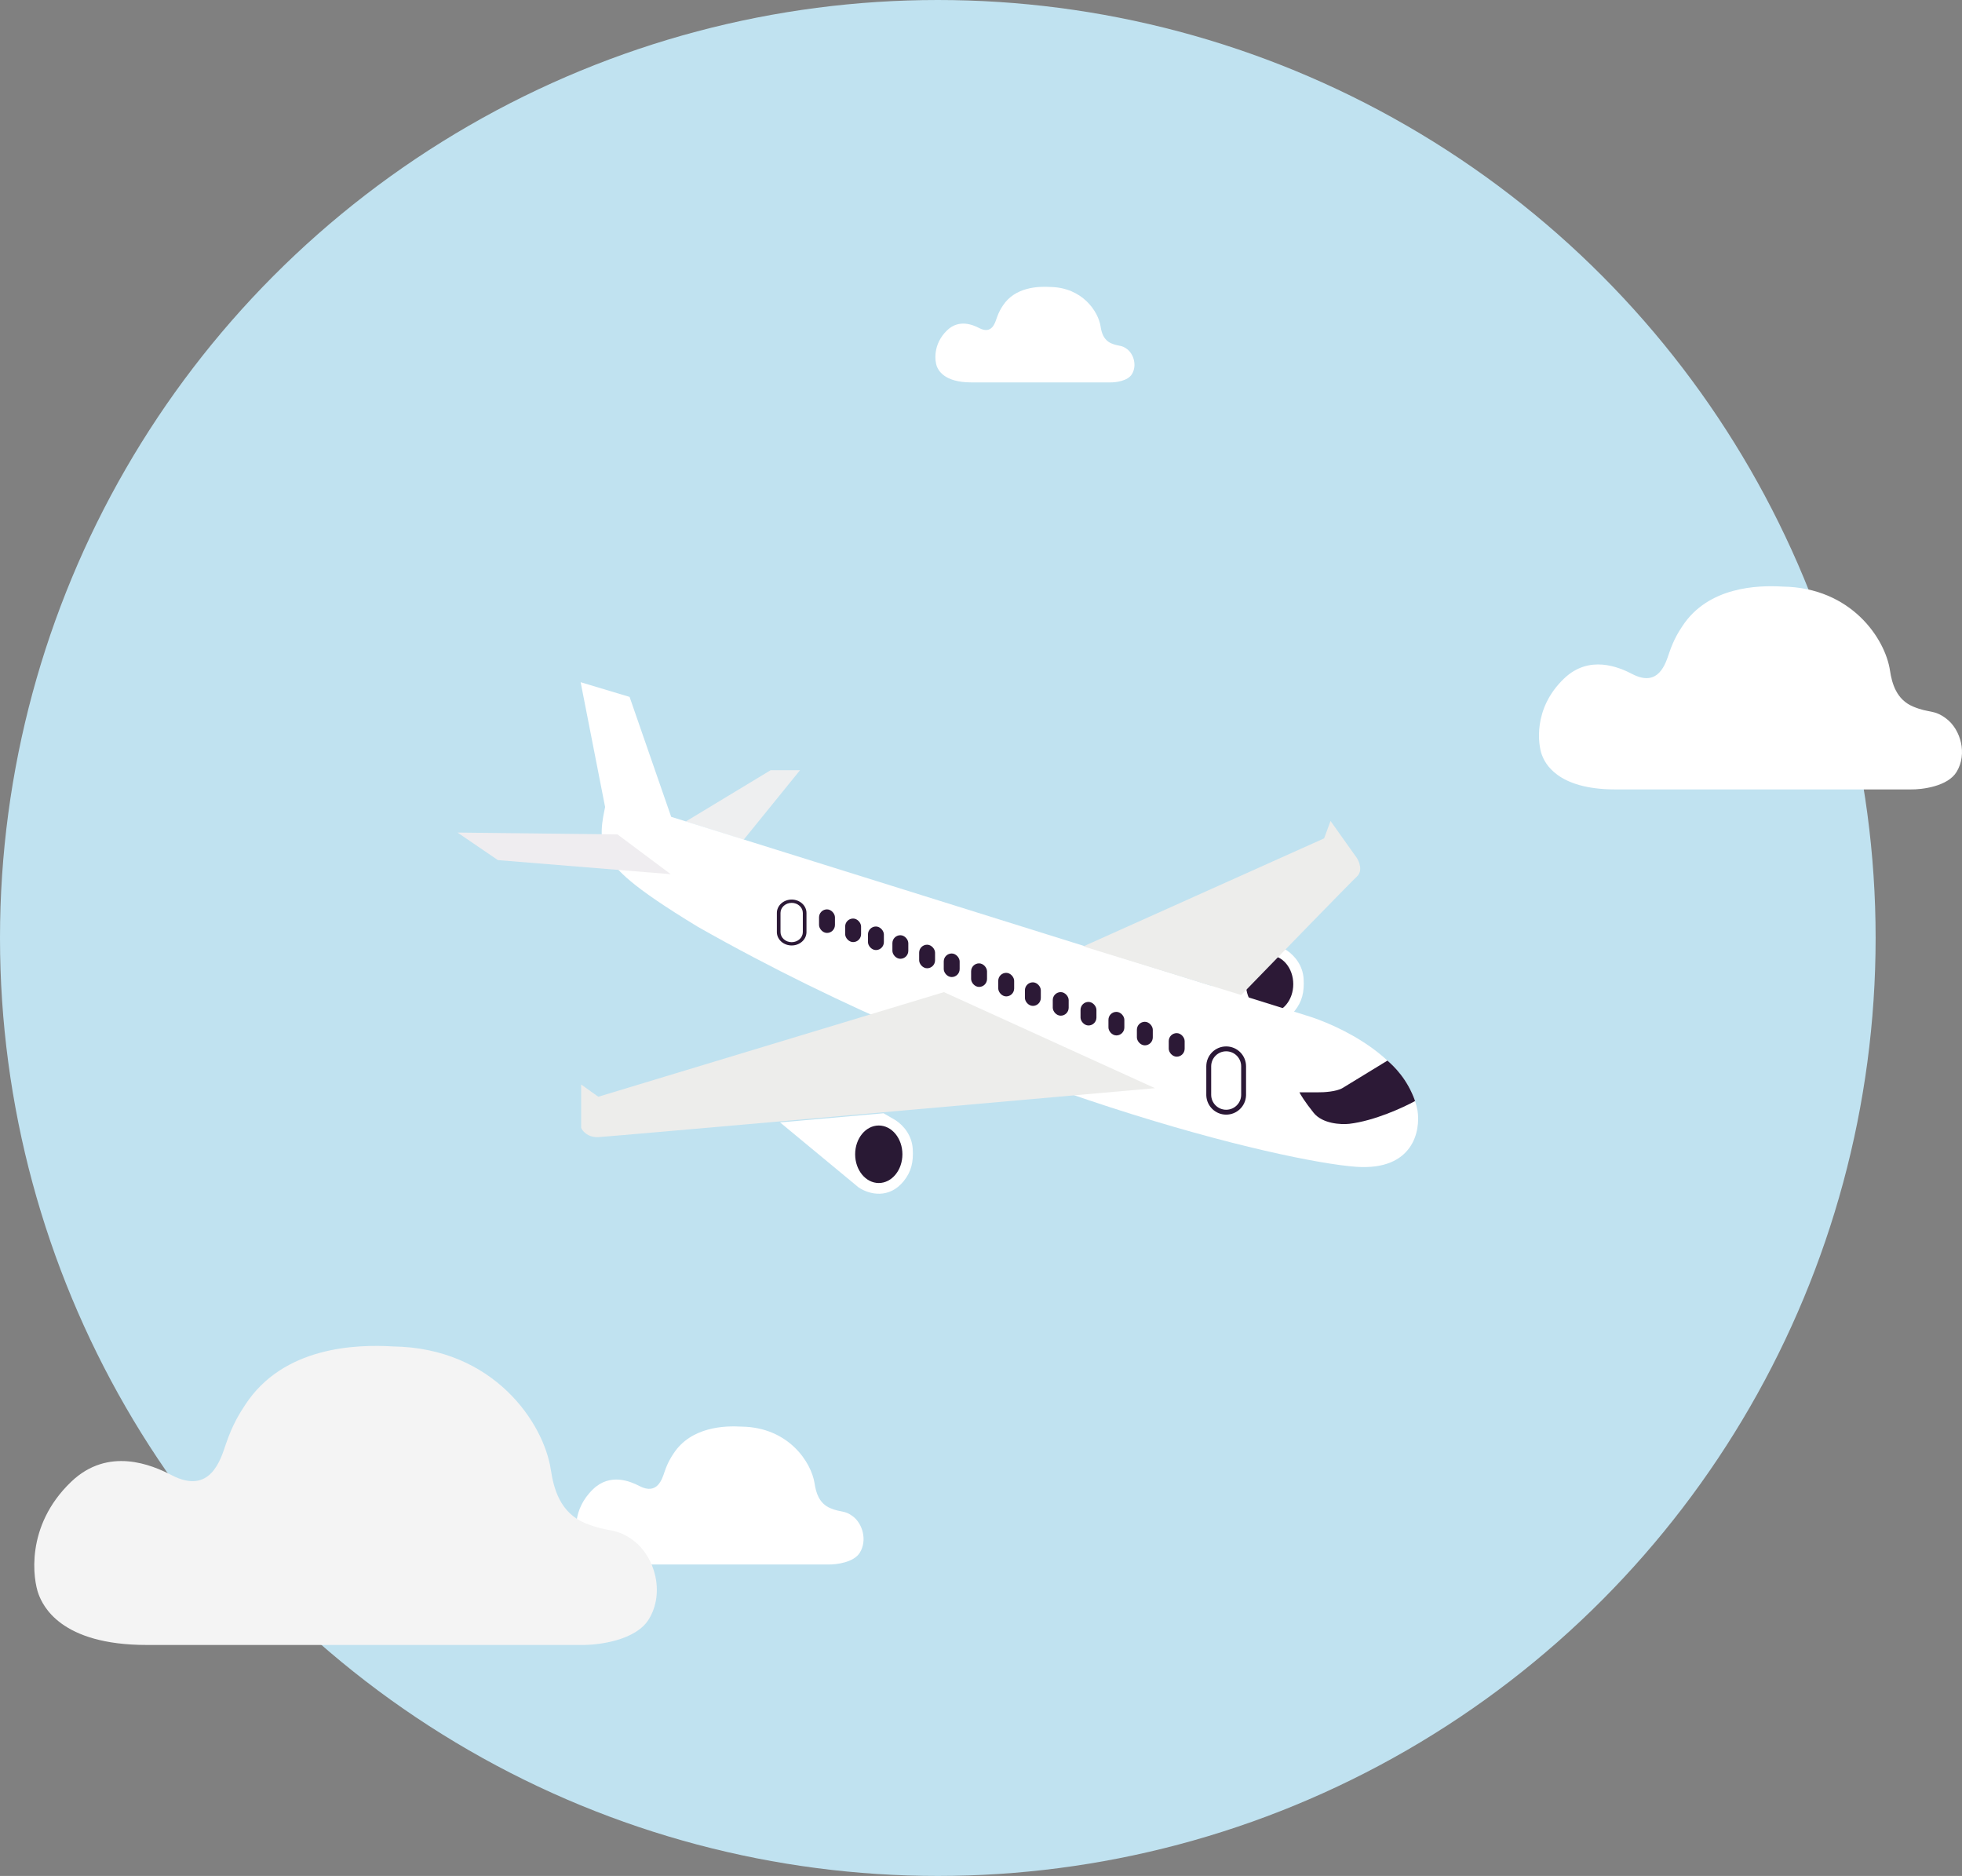 <svg width="159" height="152" viewBox="0 0 159 152" fill="none" xmlns="http://www.w3.org/2000/svg">
<rect x="0" y="0" width="159" height="152" fill="#808080" stroke="none"/>
<ellipse cx="76" cy="76" rx="76" ry="76" fill="#C0E2F0"/>
<path d="M62.457 62.403L55.578 66.561L60.269 68.036L64.837 62.403H62.457Z" fill="#EEEFF0"/>
<path d="M69.57 96.202L63.215 90.943L71.603 90.203L72.585 90.773C73.242 91.207 73.898 92 73.968 93.084C74.036 94.154 73.846 94.941 73.242 95.693C72.075 97.147 70.471 96.813 69.57 96.202Z" fill="white"/>
<path d="M101.246 82.419L94.891 77.161L103.278 76.421L104.261 76.991C104.917 77.425 105.574 78.218 105.644 79.302C105.712 80.372 105.522 81.159 104.917 81.911C103.75 83.365 102.146 83.031 101.246 82.419Z" fill="white"/>
<ellipse cx="71.216" cy="93.525" rx="1.915" ry="2.33" fill="#291934"/>
<ellipse cx="102.891" cy="79.742" rx="1.915" ry="2.33" fill="#2C1936"/>
<path d="M47.055 55.277L49.038 65.39C48.839 66.382 48.443 67.968 49.236 69.356C50.029 70.546 51.021 71.736 56.573 75.107C80.37 88.592 104.167 94.144 109.917 94.541C114.518 94.858 115.139 91.632 114.875 89.98C114.082 85.697 108.463 83.039 105.753 82.246L54.392 66.183L51.021 56.466L47.055 55.277Z" fill="white"/>
<path d="M107.305 67.93L87.797 76.681L100.588 80.622C103.504 77.614 109.462 71.485 109.957 71.029C110.453 70.573 110.164 69.831 109.957 69.517L107.826 66.518L107.305 67.93Z" fill="#EDEDEB"/>
<path d="M48.486 88.865L76.496 80.387L93.6 88.17C78.909 89.476 49.319 92.097 48.486 92.136C47.653 92.176 47.213 91.657 47.098 91.393V87.873L48.486 88.865Z" fill="#EDEDEB"/>
<path d="M50.042 67.609L37.078 67.46L40.35 69.691L54.355 70.831L50.042 67.609Z" fill="#EFEDF0"/>
<path d="M100.584 88.703V86.398C100.584 85.727 100.04 85.183 99.369 85.183C98.698 85.183 98.154 85.727 98.154 86.398V88.703C98.154 89.374 98.698 89.918 99.369 89.918V90.314C98.507 90.314 97.803 89.637 97.76 88.786L97.758 88.703V86.398C97.758 85.508 98.479 84.787 99.369 84.787C100.259 84.787 100.98 85.508 100.98 86.398V88.703L100.978 88.786C100.935 89.637 100.231 90.314 99.369 90.314V89.918C100.04 89.918 100.584 89.374 100.584 88.703Z" fill="#2B1836"/>
<path d="M65.061 75.523V73.972C65.061 73.521 64.656 73.155 64.157 73.155C63.657 73.155 63.252 73.521 63.252 73.972V75.523C63.252 75.974 63.657 76.34 64.157 76.34V76.607C63.515 76.607 62.991 76.151 62.959 75.579L62.957 75.523V73.972C62.957 73.374 63.494 72.888 64.157 72.888C64.82 72.888 65.357 73.374 65.357 73.972V75.523L65.355 75.579C65.323 76.151 64.799 76.607 64.157 76.607V76.34C64.656 76.34 65.061 75.974 65.061 75.523Z" fill="#2C1936"/>
<path d="M106.804 88.505H105.305C105.391 88.687 105.743 89.273 106.457 90.166C107.171 91.058 108.68 91.132 109.345 91.058C111.378 90.82 113.748 89.724 114.678 89.211C114.055 87.427 112.952 86.386 112.437 85.936C111.446 86.54 109.296 87.861 108.8 88.158C108.304 88.455 107.263 88.513 106.804 88.505Z" fill="#2C1936"/>
<rect x="94.715" y="83.709" width="1.289" height="1.909" rx="0.644" fill="#2C1936"/>
<rect x="92.133" y="82.791" width="1.289" height="1.909" rx="0.644" fill="#2C1936"/>
<rect x="89.828" y="81.987" width="1.289" height="1.909" rx="0.644" fill="#2C1936"/>
<rect x="87.566" y="81.181" width="1.289" height="1.909" rx="0.644" fill="#2C1936"/>
<rect x="85.316" y="80.387" width="1.289" height="1.909" rx="0.644" fill="#2C1936"/>
<rect x="83.059" y="79.594" width="1.289" height="1.909" rx="0.644" fill="#2C1936"/>
<rect x="80.898" y="78.825" width="1.289" height="1.909" rx="0.644" fill="#2C1936"/>
<rect x="78.699" y="78.057" width="1.289" height="1.909" rx="0.644" fill="#2C1936"/>
<rect x="76.481" y="77.257" width="1.289" height="1.909" rx="0.644" fill="#2C1936"/>
<rect x="74.488" y="76.545" width="1.289" height="1.909" rx="0.644" fill="#2C1936"/>
<rect x="72.32" y="75.777" width="1.289" height="1.909" rx="0.644" fill="#2C1936"/>
<rect x="70.34" y="75.07" width="1.289" height="1.909" rx="0.644" fill="#2C1936"/>
<rect x="68.492" y="74.425" width="1.289" height="1.909" rx="0.644" fill="#2C1936"/>
<rect x="66.375" y="73.682" width="1.289" height="1.909" rx="0.644" fill="#2C1936"/>
<path d="M89.971 30.985H78.718C76.474 30.985 76.025 29.956 75.916 29.671C75.777 29.305 75.557 27.911 76.759 26.759C77.721 25.837 78.857 26.322 79.362 26.585C80.374 27.113 80.638 26.17 80.77 25.779C80.951 25.247 81.147 24.953 81.271 24.763C82.257 23.252 84.146 23.193 85.1 23.251C87.716 23.288 89.009 25.239 89.191 26.449C89.265 26.945 89.436 27.559 90.07 27.825C90.704 28.09 90.859 27.926 91.335 28.283C91.88 28.692 92.153 29.622 91.731 30.316C91.394 30.871 90.418 30.993 89.971 30.985Z" fill="white"/>
<path d="M67.145 126.763H50.894C47.654 126.763 47.005 125.277 46.849 124.865C46.648 124.336 46.33 122.324 48.066 120.659C49.455 119.328 51.095 120.029 51.824 120.409C53.285 121.17 53.666 119.809 53.858 119.246C54.119 118.476 54.401 118.052 54.581 117.778C56.005 115.595 58.733 115.511 60.111 115.594C63.888 115.648 65.755 118.464 66.017 120.212C66.125 120.928 66.373 121.815 67.288 122.199C68.204 122.582 68.426 122.345 69.114 122.861C69.901 123.451 70.295 124.794 69.686 125.796C69.2 126.598 67.789 126.774 67.145 126.763Z" fill="white"/>
<path d="M154.823 63.964H130.908C126.142 63.964 125.187 61.778 124.956 61.172C124.66 60.394 124.192 57.432 126.747 54.983C128.791 53.023 131.205 54.054 132.278 54.614C134.427 55.735 134.988 53.731 135.27 52.902C135.655 51.77 136.07 51.146 136.334 50.742C138.431 47.531 142.444 47.406 144.472 47.529C150.029 47.608 152.778 51.753 153.163 54.324C153.321 55.378 153.686 56.684 155.033 57.248C156.381 57.812 156.708 57.464 157.72 58.222C158.879 59.091 159.458 61.067 158.563 62.541C157.846 63.721 155.771 63.981 154.823 63.964Z" fill="white"/>
<path d="M47.083 133.284H11.887C4.871 133.284 3.466 130.066 3.127 129.175C2.691 128.029 2.003 123.671 5.763 120.066C8.771 117.182 12.323 118.7 13.903 119.523C17.066 121.173 17.892 118.224 18.306 117.004C18.873 115.337 19.484 114.42 19.872 113.825C22.958 109.098 28.865 108.915 31.85 109.096C40.029 109.212 44.074 115.312 44.641 119.097C44.874 120.647 45.41 122.569 47.393 123.399C49.376 124.229 49.859 123.717 51.347 124.833C53.053 126.113 53.905 129.02 52.587 131.19C51.533 132.927 48.479 133.309 47.083 133.284Z" fill="#F4F4F4"/>
</svg>
